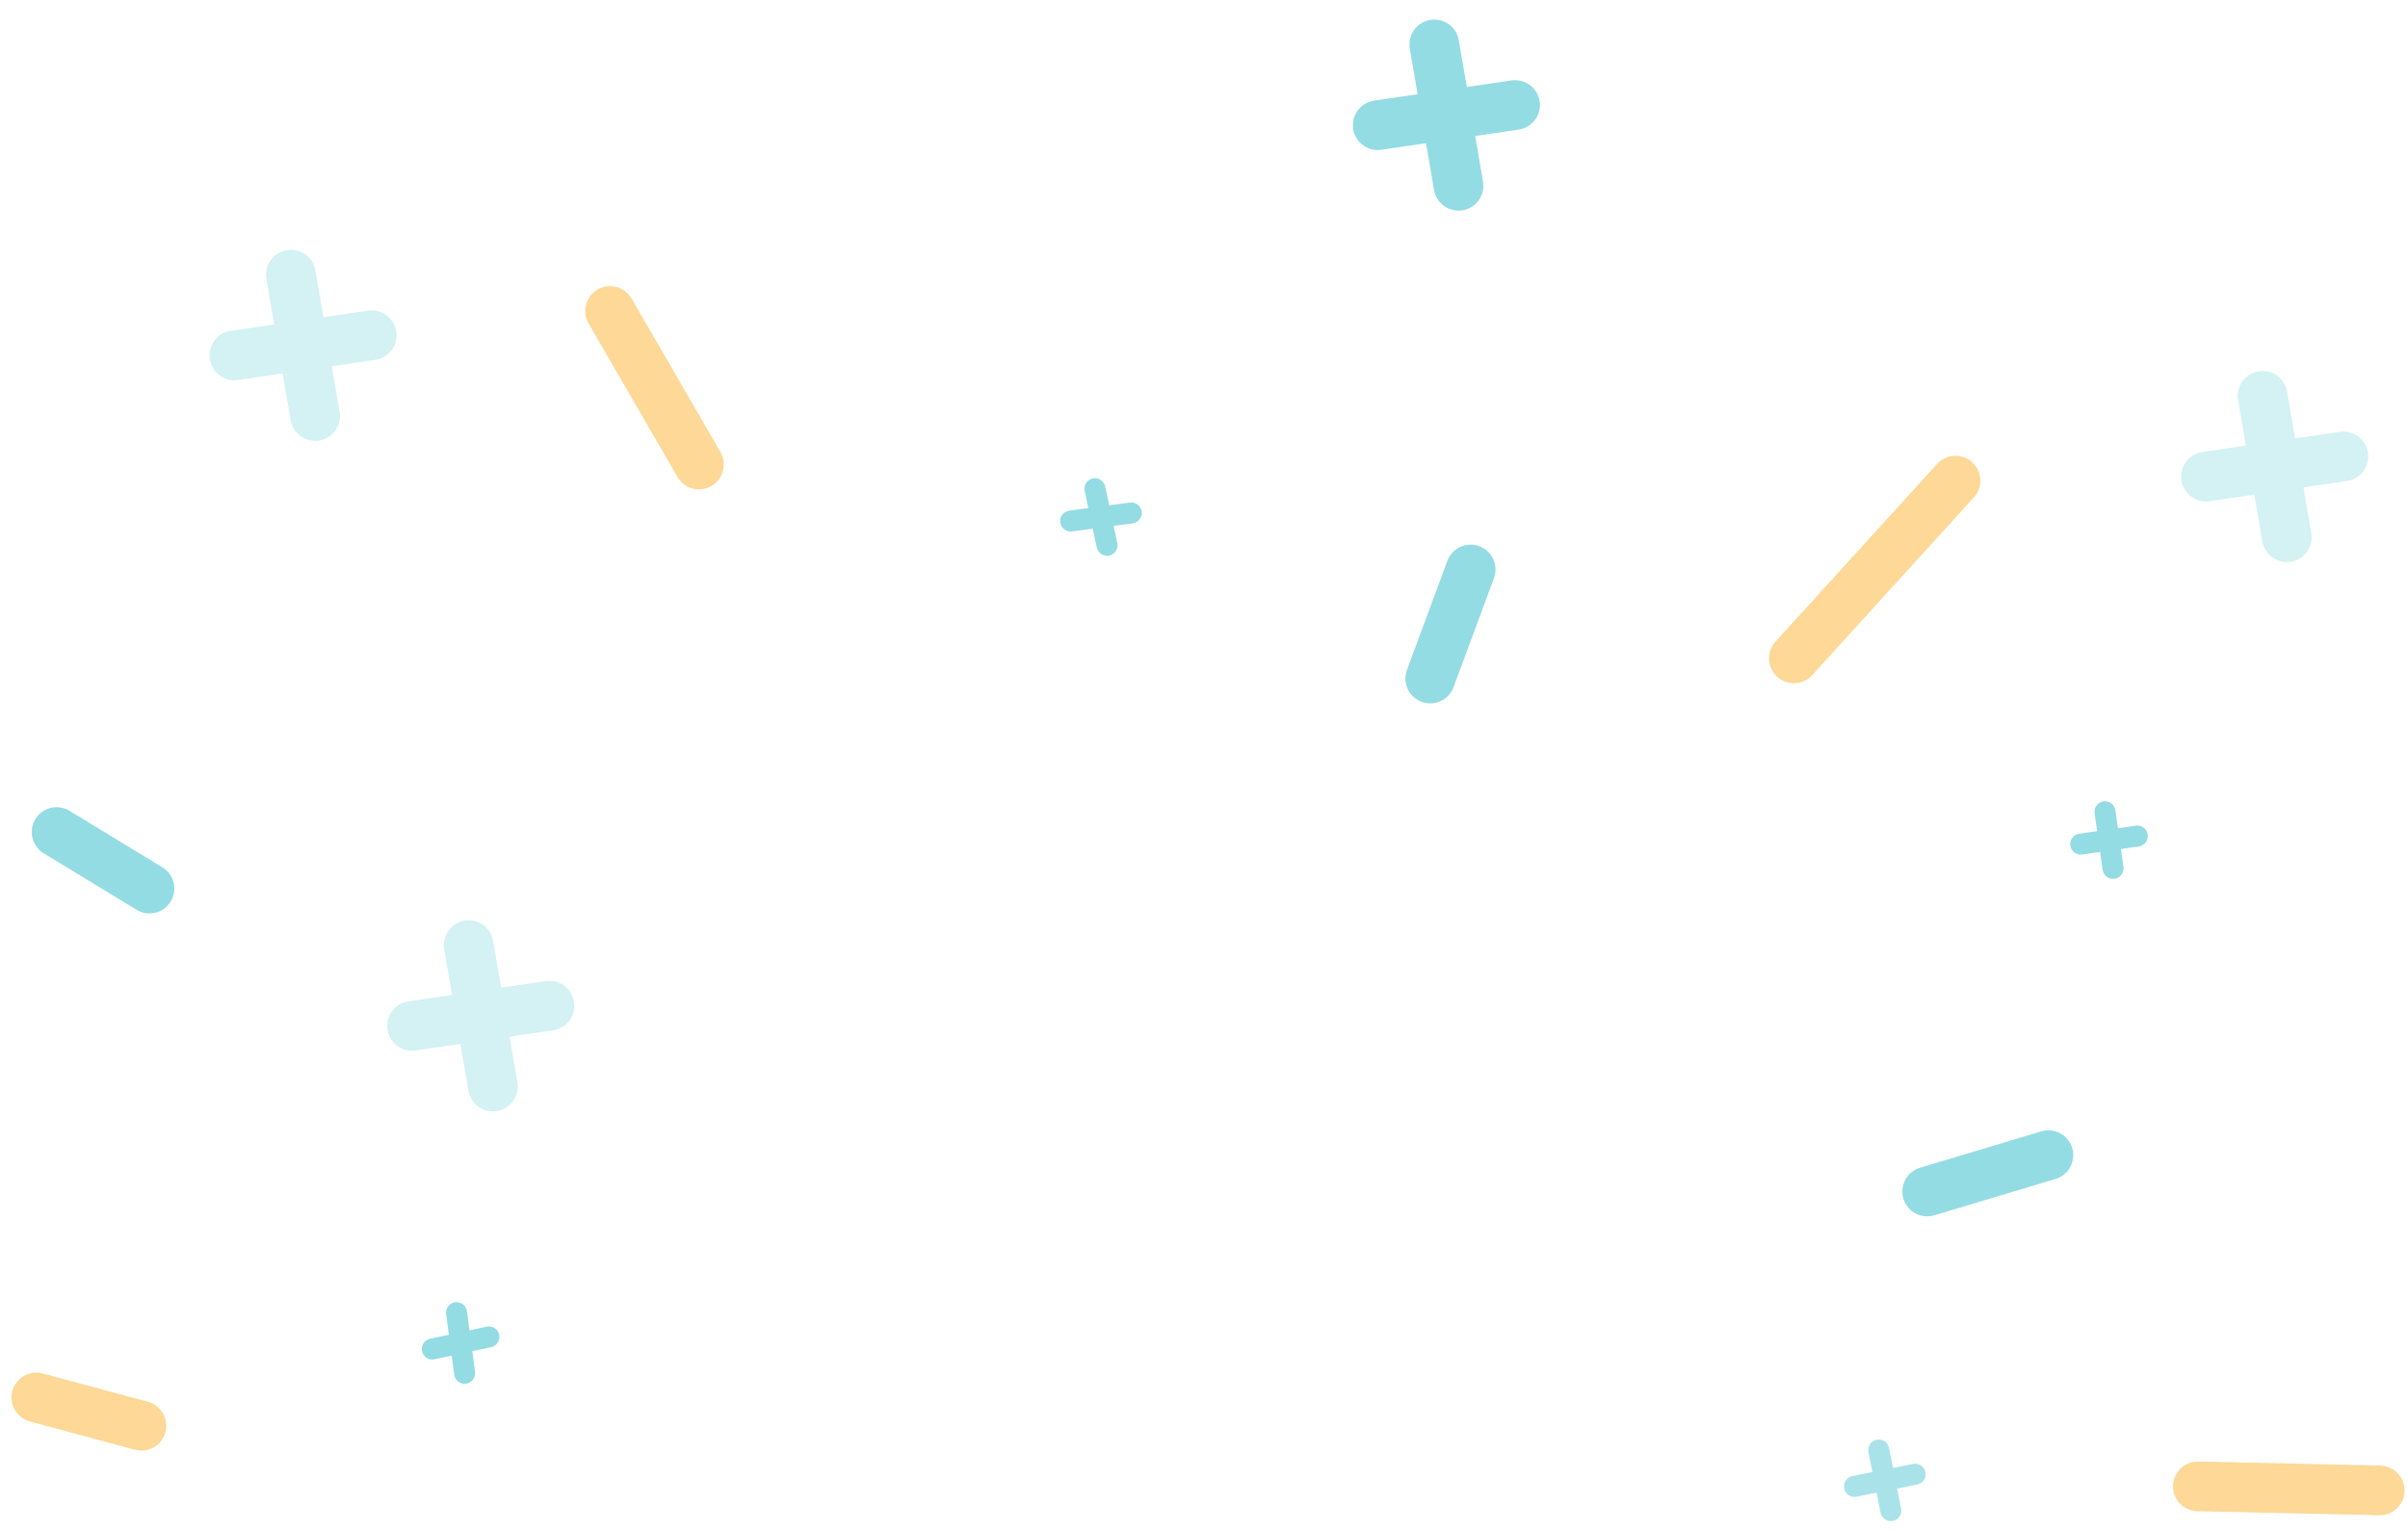 <svg id="confetti" xmlns="http://www.w3.org/2000/svg" viewBox="0 0 59.6 37.9"><style>.st0{fill:#FDD896;stroke:#94DCE4;stroke-width:0.52;stroke-linecap:round;stroke-linejoin:round;stroke-miterlimit:10;} .st1{opacity:0.8;} .st2{fill:#FDD896;stroke:#94DCE4;stroke-width:1.23;stroke-linecap:round;stroke-linejoin:round;stroke-miterlimit:10;} .st3{opacity:0.4;} .st4{fill:#94DCE4;stroke:#FDD896;stroke-width:1.23;stroke-linecap:round;stroke-linejoin:round;stroke-miterlimit:10;} .st5{fill:none;stroke:#94DCE4;stroke-width:1.23;stroke-linecap:round;stroke-linejoin:round;stroke-miterlimit:10;}</style><g id="plus_25_"><path class="st0" d="M27.1 12.1l.3 1.4M26.5 12.9l1.5-.2"/></g><g id="plus_33_" class="st1"><path class="st0" d="M46.5 35.9l.3 1.5M45.9 36.8l1.5-.3"/></g><g id="plus_30_"><path class="st0" d="M11.3 32.5l.2 1.5M10.7 33.4l1.4-.3"/></g><g id="plus_29_"><path class="st0" d="M52.1 20.1l.2 1.4M51.5 20.9l1.4-.2"/></g><g id="plus_26_"><path class="st2" d="M35.5 1.1l.6 3.5M34.1 3.1l3.4-.5"/></g><g id="plus_28_" class="st3"><path class="st2" d="M11.6 23.4l.6 3.5M10.2 25.4l3.4-.5"/></g><g id="plus_31_" class="st3"><path class="st2" d="M7.2 6.8l.6 3.5M5.8 8.8l3.4-.5"/></g><g id="plus_1_" class="st3"><path class="st2" d="M56 9.8l.6 3.5M54.6 11.8l3.4-.5"/></g><path class="st2" d="M47.7 29.5l3-.9"/><path class="st4" d="M54.4 36.8l4.5.1M17.3 11.5l-2.2-3.8"/><path class="st5" d="M35.4 16.8l1-2.7"/><path class="st4" d="M44.4 16.3l4-4.4M3.5 35.3l-2.6-.7"/><path class="st5" d="M3.7 22l-2.3-1.4"/></svg>